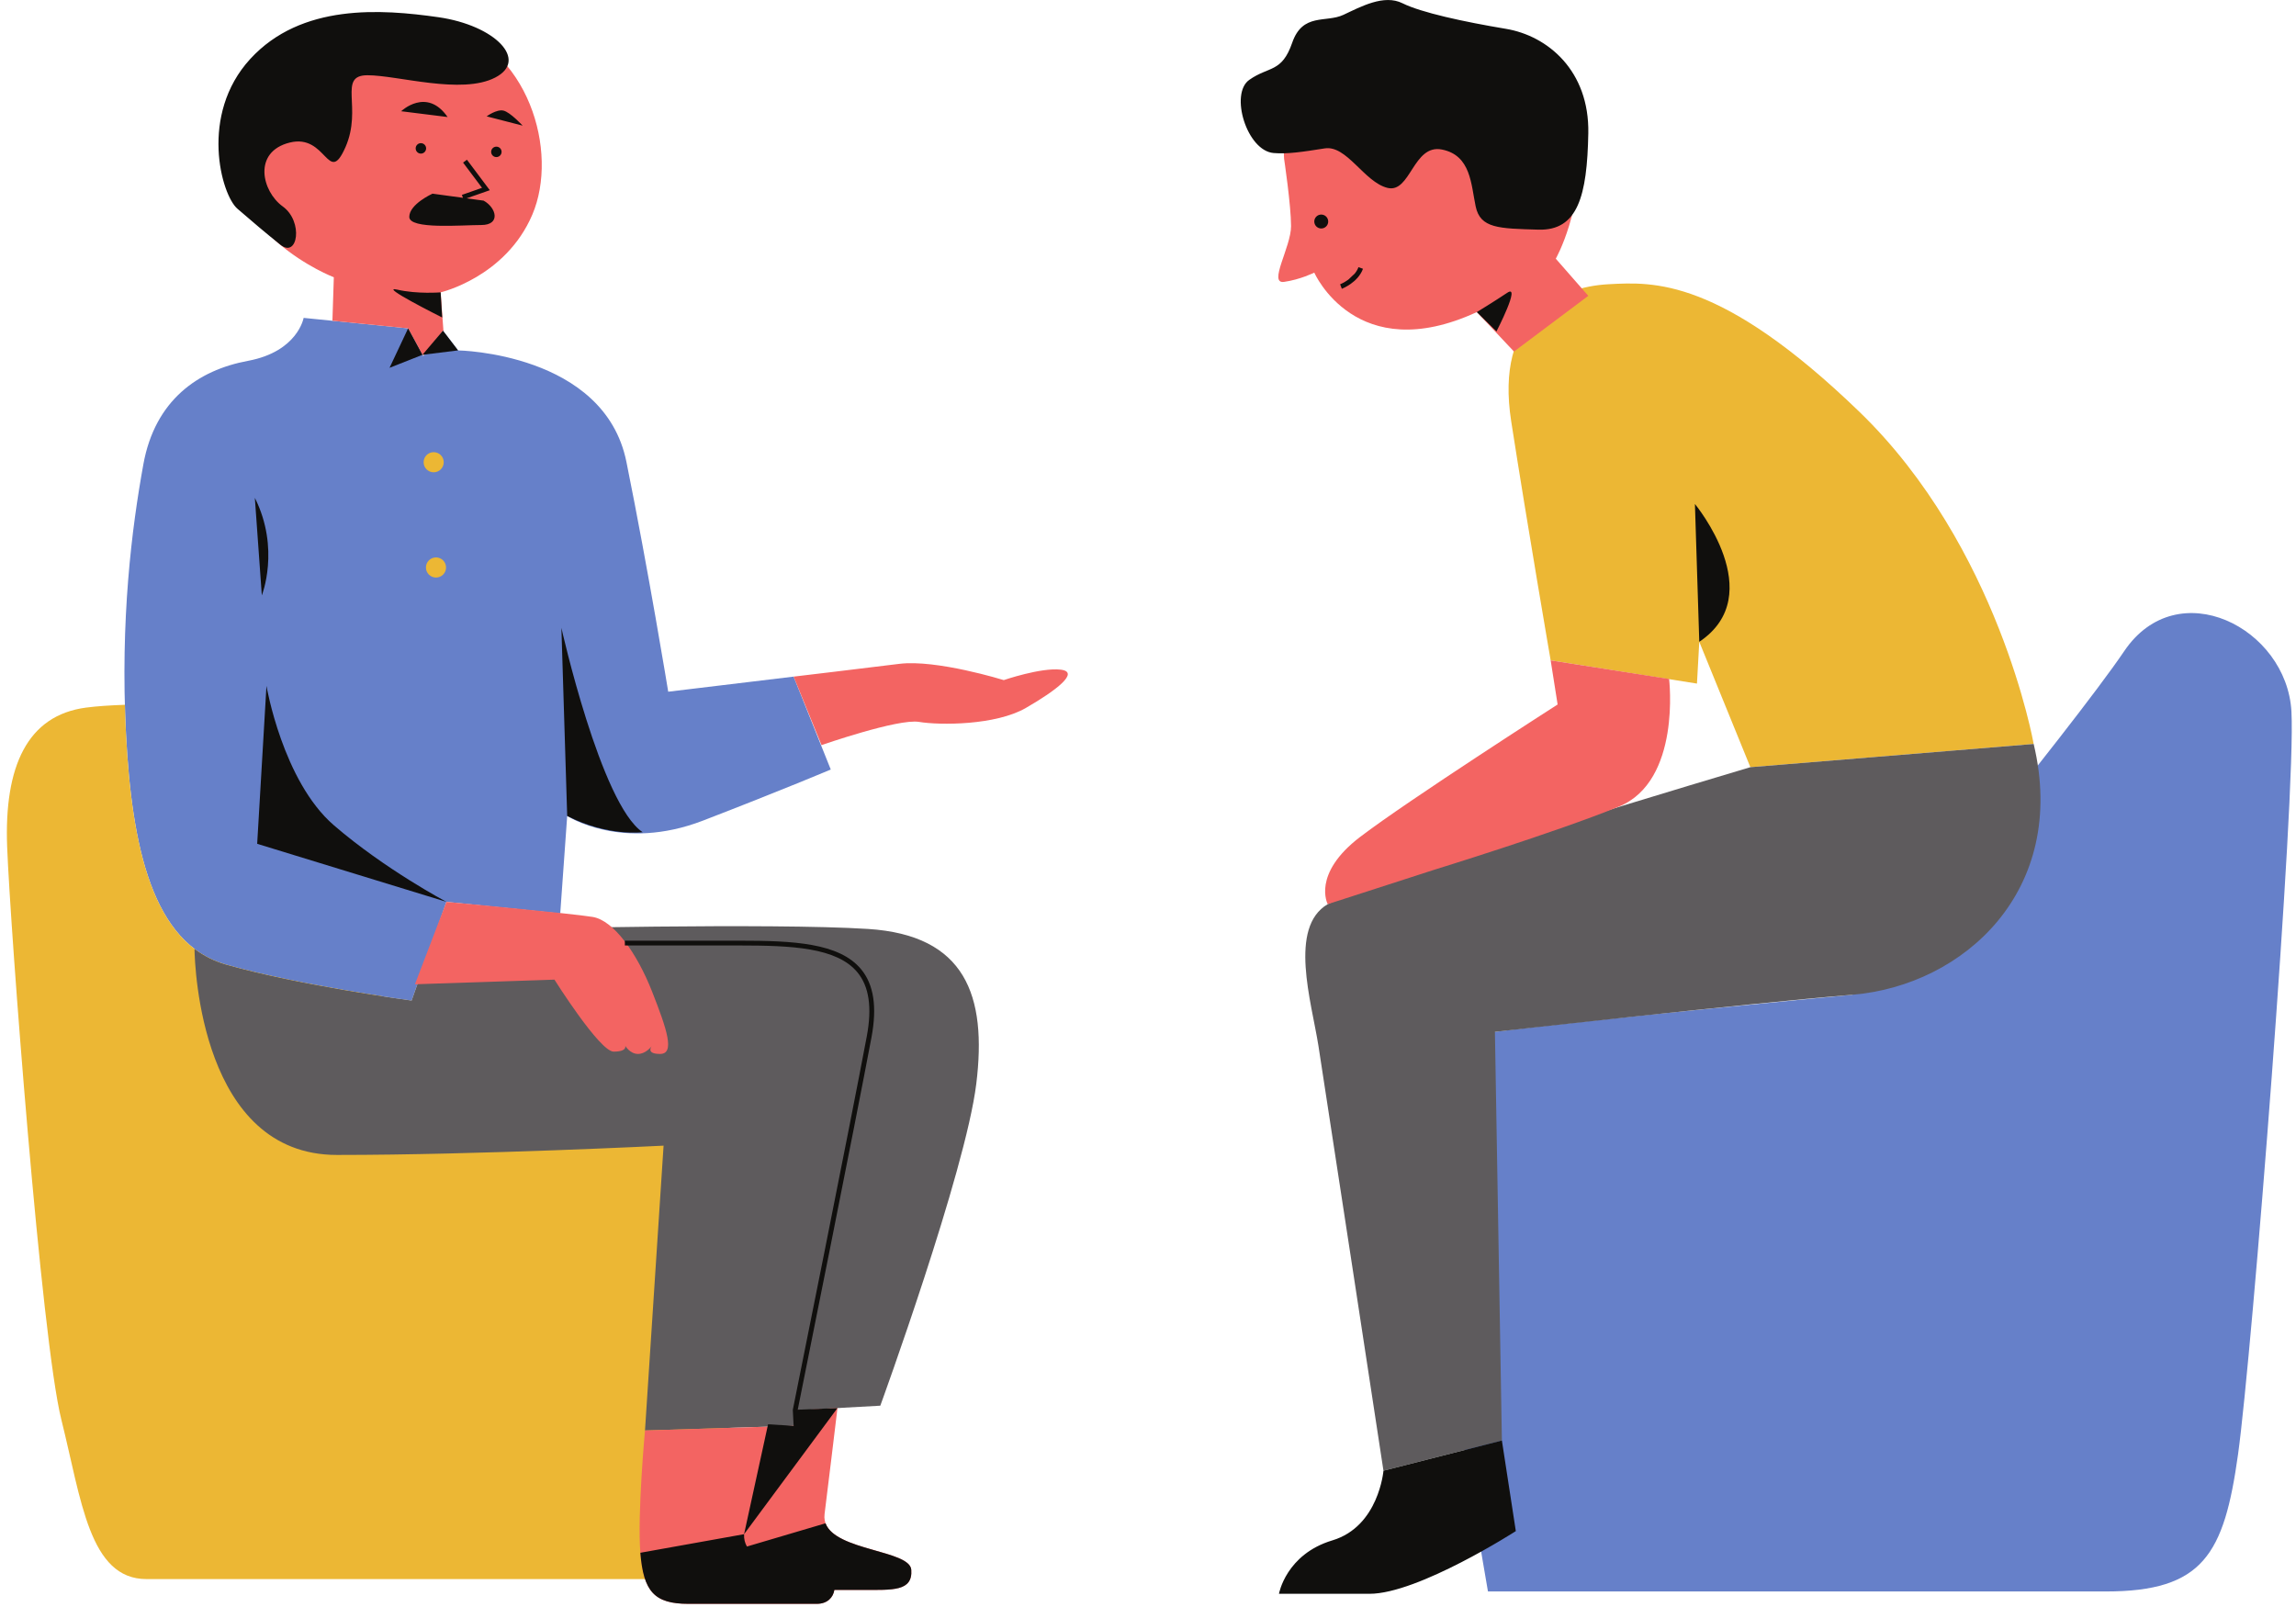 <?xml version="1.0" encoding="UTF-8"?>
<svg xmlns="http://www.w3.org/2000/svg" xmlns:xlink="http://www.w3.org/1999/xlink" width="750pt" height="525pt" viewBox="0 0 750 525" version="1.2">
<defs>
<clipPath id="clip1">
  <path d="M 40 103.605 L 748.633 103.605 L 748.633 520 L 40 520 Z M 40 103.605 "/>
</clipPath>
<clipPath id="clip2">
  <path d="M 74.461 5 L 546 5 L 546 523.973 L 74.461 523.973 Z M 74.461 5 "/>
</clipPath>
<clipPath id="clip3">
  <path d="M 71.32 0 L 565 0 L 565 523.973 L 71.32 523.973 Z M 71.32 0 "/>
</clipPath>
</defs>
<g id="surface1">
<g clip-path="url(#clip1)" clip-rule="nonzero">
<path style=" stroke:none;fill-rule:nonzero;fill:rgb(39.999%,50.2%,78.819%);fill-opacity:1;" d="M 80.98 117.891 C 64.668 120.918 50.633 130.777 46.84 151.641 C 43.047 172.5 39.258 202.469 41.152 239.637 C 43.047 276.801 49.875 308.285 73.766 315.113 C 97.664 321.938 134.457 326.871 134.457 326.871 L 145.832 294.633 L 183.004 298.422 L 185.277 266.566 C 185.277 266.566 203.105 278.32 229.652 268.082 C 256.203 257.84 271.371 251.395 271.371 251.395 L 259.238 221.047 L 218.277 225.98 C 218.277 225.98 211.832 186.539 204.621 150.887 C 197.414 115.227 149.629 114.473 149.629 114.473 L 144.695 108.023 L 138.246 116.367 L 133.316 107.27 L 99.18 103.852 C 99.18 103.852 97.285 114.855 80.98 117.891 Z M 470.879 420.551 C 467.082 386.418 459.5 340.898 488.324 337.109 C 517.152 333.312 605.141 324.977 605.141 324.977 C 605.141 324.977 676.449 238.5 693.898 212.703 C 711.344 186.918 746.996 205.117 748.508 232.43 C 750.031 259.734 735.621 442.551 731.062 475.168 C 726.512 507.789 719.688 519.926 687.824 519.926 C 655.969 519.926 486.051 519.926 486.051 519.926 C 486.051 519.926 474.668 454.688 470.879 420.551 "/>
</g>
<path style=" stroke:none;fill-rule:nonzero;fill:rgb(92.549%,71.759%,20.389%);fill-opacity:1;" d="M 142.414 182.109 C 140.605 182.109 139.137 183.582 139.137 185.398 C 139.137 187.211 140.605 188.684 142.414 188.684 C 144.238 188.684 145.707 187.211 145.707 185.398 C 145.707 183.582 144.238 182.109 142.414 182.109 Z M 141.66 147.723 C 139.848 147.723 138.375 149.191 138.375 151.008 C 138.375 152.824 139.848 154.297 141.66 154.297 C 143.477 154.297 144.949 152.824 144.949 151.008 C 144.949 149.191 143.477 147.723 141.66 147.723 Z M 525.492 92.852 C 508.812 93.734 488.324 103.473 493.637 137.609 C 498.941 171.742 506.531 215.738 506.531 215.738 L 554.32 223.324 L 555.078 209.672 L 571.766 250.637 L 664.309 243.051 C 664.309 243.051 652.93 178.57 607.418 134.574 C 561.902 90.578 539.91 92.09 525.492 92.852 Z M 250.641 409.176 C 242.043 478.453 217.266 515.879 217.266 515.879 C 217.266 515.879 66.562 515.879 47.852 515.879 C 29.137 515.879 26.613 490.086 20.039 463.793 C 13.465 437.492 3.348 302.973 2.336 276.68 C 1.324 250.379 8.91 233.691 28.125 231.168 C 31.574 230.711 35.949 230.426 40.801 230.254 C 40.883 233.332 40.984 236.445 41.152 239.637 C 43.047 276.801 49.875 308.285 73.766 315.113 C 89.914 319.727 111.934 323.473 124.527 325.418 L 127.754 335.848 C 127.754 335.848 259.238 339.895 250.641 409.176 "/>
<path style=" stroke:none;fill-rule:nonzero;fill:rgb(36.859%,35.689%,36.469%);fill-opacity:1;" d="M 571.766 250.637 C 571.766 250.637 446.602 287.801 433.707 295.387 C 420.812 302.98 428.398 327.25 430.672 341.66 C 432.945 356.078 451.914 480.477 451.914 480.477 L 490.602 470.617 L 488.324 337.109 C 488.324 337.109 568.73 328.012 605.141 324.977 C 641.555 321.938 675.691 290.836 664.309 243.051 Z M 318.91 354.055 C 315.371 382.875 287.555 459.234 287.555 459.234 L 259.742 460.758 L 259.238 465.816 L 210.691 467.332 L 216.762 374.281 C 216.762 374.281 156.582 377.316 110.051 377.316 C 65.723 377.316 63.633 315.781 63.531 309.988 C 66.539 312.273 69.93 314.016 73.766 315.113 C 97.664 321.938 134.457 326.871 134.457 326.871 L 142.172 305.016 L 168.715 303.48 C 168.715 303.48 251.652 301.457 283.516 303.48 C 315.371 305.504 322.453 325.227 318.91 354.055 "/>
<g clip-path="url(#clip2)" clip-rule="nonzero">
<path style=" stroke:none;fill-rule:nonzero;fill:rgb(95.29%,39.22%,38.429%);fill-opacity:1;" d="M 212.875 341.789 C 212.5 342.309 211.328 344.316 215.621 344.316 C 220.551 344.316 217.895 336.352 212.965 323.836 C 208.035 311.32 200.449 300.699 193.617 299.562 C 186.793 298.422 145.832 294.633 145.832 294.633 L 135.543 321.559 L 181.109 320.043 C 181.109 320.043 195.898 343.562 200.449 343.562 C 205 343.562 204.238 341.66 204.238 341.66 C 204.238 341.66 205.762 344.316 208.414 344.316 C 210.727 344.316 212.461 342.305 212.875 341.789 Z M 346.473 218.773 C 340.027 218.02 327.887 222.188 327.887 222.188 C 327.887 222.188 305.891 215.363 293.75 216.879 C 281.613 218.395 259.238 221.047 259.238 221.047 L 268.344 243.43 C 268.344 243.43 293.375 234.703 300.199 235.84 C 307.023 236.98 325.23 236.98 335.09 231.289 C 344.957 225.605 352.922 219.535 346.473 218.773 Z M 269.348 494.637 C 270.562 484.953 272.742 466.902 273.566 460.004 L 259.742 460.758 L 259.238 465.816 L 210.691 467.332 C 210.691 467.332 208.164 494.637 209.176 507.281 C 210.188 519.926 213.727 523.965 224.848 523.965 C 235.973 523.965 259.238 523.965 266.824 523.965 C 270.312 523.965 272.176 521.828 272.555 519.418 C 275.77 519.418 278.941 519.418 281.992 519.418 C 291.602 519.418 298.176 519.926 297.672 512.844 C 297.164 505.766 267.836 506.777 269.348 494.637 Z M 138.57 115.945 L 144.695 108.023 L 144.863 108.242 L 143.938 95.508 C 143.938 95.508 165.18 90.578 173.898 70.094 C 182.625 49.613 172.762 15.098 144.316 7.891 C 115.871 0.688 77.562 11.309 74.906 43.926 C 72.254 76.547 109.047 90.578 109.047 90.578 L 108.586 104.789 L 133.316 107.27 L 138 115.914 Z M 545.219 221.809 L 506.531 215.738 L 508.805 230.156 C 508.805 230.156 460.258 261.258 444.328 273.391 C 428.398 285.527 433.707 295.387 433.707 295.387 L 468.598 284.117 C 468.598 284.117 508.297 271.879 528.777 263.531 C 549.258 255.188 545.219 221.809 545.219 221.809 Z M 429.316 89.062 C 429.316 89.062 424.762 91.336 419.457 92.09 C 414.145 92.852 421.73 80.715 421.73 73.891 C 421.73 67.059 419.457 51.891 419.457 51.891 C 419.457 51.891 416.422 24.582 449.039 12.449 C 481.652 0.305 514.277 23.07 515.789 45.824 C 517.305 68.582 508.207 84.512 508.207 84.512 L 518.828 96.648 L 494.551 114.855 L 482.414 101.957 C 442.965 120.164 429.316 89.062 429.316 89.062 "/>
</g>
<g clip-path="url(#clip3)" clip-rule="nonzero">
<path style=" stroke:none;fill-rule:nonzero;fill:rgb(6.27%,5.879%,5.099%);fill-opacity:1;" d="M 553.656 164.652 L 555.078 209.672 C 578.148 194.246 553.656 164.652 553.656 164.652 Z M 260.586 460.535 C 261.895 454.062 279.492 366.539 284.672 338.918 C 286.543 328.938 285.434 321.645 281.27 316.629 C 274.121 308.012 259.027 307.316 241.496 307.316 L 204.117 307.316 L 204.117 308.883 L 241.496 308.883 C 258.625 308.883 273.348 309.539 280.062 317.633 C 283.906 322.266 284.914 329.133 283.129 338.633 C 277.781 367.164 259.164 459.672 258.973 460.605 L 259.238 465.816 L 250.891 465.309 L 243.055 501.211 L 273.566 460.004 Z M 83.246 162.641 L 85.527 194.504 C 85.527 194.504 91.594 179.324 83.246 162.641 Z M 138 115.914 L 149.629 114.473 L 144.695 108.023 Z M 127.246 120.164 L 138 115.914 L 133.316 107.27 Z M 209.93 271.879 C 196.281 262.77 183.383 205.117 183.383 205.117 L 185.277 266.566 C 198.555 273.391 209.93 271.879 209.93 271.879 Z M 87.043 224.082 L 84.008 275.668 L 145.832 294.633 C 145.832 294.633 125.73 284.012 109.047 269.598 C 92.355 255.188 87.043 224.082 87.043 224.082 Z M 492.371 95.637 C 487.816 98.672 482.414 101.957 482.414 101.957 L 488.828 108.281 C 488.828 108.281 496.922 92.602 492.371 95.637 Z M 144.438 103.723 L 143.938 95.508 C 143.938 95.508 136.352 96.137 129.777 94.625 C 123.203 93.109 144.438 103.723 144.438 103.723 Z M 442.543 89.367 L 440.441 91.348 C 439.043 92.367 437.777 92.871 437.754 92.883 L 438.035 93.613 L 438.32 94.348 C 438.531 94.262 443.605 92.27 445.223 87.812 L 444.488 87.543 L 443.746 87.277 C 443.465 88.062 443.035 88.754 442.543 89.367 Z M 433.867 72.371 C 433.867 71.113 432.848 70.094 431.59 70.094 C 430.336 70.094 429.316 71.113 429.316 72.371 C 429.316 73.629 430.336 74.645 431.59 74.645 C 432.848 74.645 433.867 73.629 433.867 72.371 Z M 491.895 9.414 C 478.246 7.137 464.207 4.102 458.137 1.066 C 452.074 -1.969 444.488 2.203 438.797 4.863 C 433.105 7.512 425.52 4.102 422.105 13.961 C 418.695 23.824 414.52 21.547 408.074 26.098 C 401.625 30.648 407.273 49.266 416.039 49.996 C 420.59 50.375 425.52 49.613 432.727 48.48 C 439.938 47.34 445.621 59.477 453.207 61.375 C 460.793 63.27 461.555 46.961 471.031 48.855 C 480.512 50.754 480.512 60.234 482.035 67.441 C 483.555 74.645 489.621 74.645 502.516 75.027 C 515.41 75.406 518.445 64.023 518.828 43.543 C 519.207 23.07 505.551 11.688 491.895 9.414 Z M 164.441 36.129 C 162.215 35.633 158.965 38.012 158.965 38.012 L 170.723 41.043 C 170.723 41.043 166.66 36.633 164.441 36.129 Z M 131.039 36.34 L 146.211 38.234 C 139.387 28.375 131.039 36.34 131.039 36.34 Z M 162.145 47.91 C 161.199 47.91 160.438 48.672 160.438 49.613 C 160.438 50.559 161.199 51.32 162.145 51.32 C 163.082 51.32 163.848 50.559 163.848 49.613 C 163.848 48.672 163.082 47.91 162.145 47.91 Z M 135.781 48.48 C 135.781 49.418 136.547 50.184 137.484 50.184 C 138.43 50.184 139.195 49.418 139.195 48.48 C 139.195 47.535 138.43 46.77 137.484 46.77 C 136.547 46.77 135.781 47.535 135.781 48.48 Z M 157.973 65.547 L 152.422 64.793 L 159.996 62.141 L 152.527 52.18 L 151.27 53.121 L 157.457 61.363 L 150.883 63.668 L 151.223 64.625 L 141.281 63.27 C 141.281 63.27 133.695 66.68 133.695 70.855 C 133.695 75.027 150.762 73.512 157.211 73.512 C 163.656 73.512 162.145 67.82 157.973 65.547 Z M 92.355 67.441 C 85.527 62.512 82.492 49.613 94.629 46.578 C 106.766 43.543 107.145 60.996 112.836 48.102 C 118.523 35.203 110.18 24.582 120.039 24.582 C 129.898 24.582 150.762 31.027 161.762 25.336 C 172.762 19.652 161.762 8.273 143.176 5.617 C 124.59 2.961 98.426 1.066 81.734 19.273 C 65.047 37.48 72.254 63.652 77.562 68.199 C 82.875 72.75 85.902 75.406 91.594 79.957 C 97.285 84.512 99.18 72.371 92.355 67.441 Z M 451.914 480.477 C 451.914 480.477 450.398 498.684 435.227 503.234 C 420.051 507.789 417.777 520.688 417.777 520.688 C 417.777 520.688 431.434 520.688 447.363 520.688 C 463.289 520.688 495.152 500.203 495.152 500.203 L 490.602 470.617 Z M 297.672 512.844 C 298.176 519.926 291.602 519.418 281.992 519.418 C 278.934 519.418 275.77 519.418 272.555 519.418 C 272.176 521.828 270.312 523.965 266.824 523.965 C 259.238 523.965 235.973 523.965 224.848 523.965 C 213.727 523.965 210.188 519.926 209.176 507.281 L 243.055 501.211 C 242.98 502.773 243.332 504.105 243.988 505.246 L 269.668 497.652 C 272.961 506.656 297.215 506.41 297.672 512.844 "/>
</g>
</g>
</svg>
